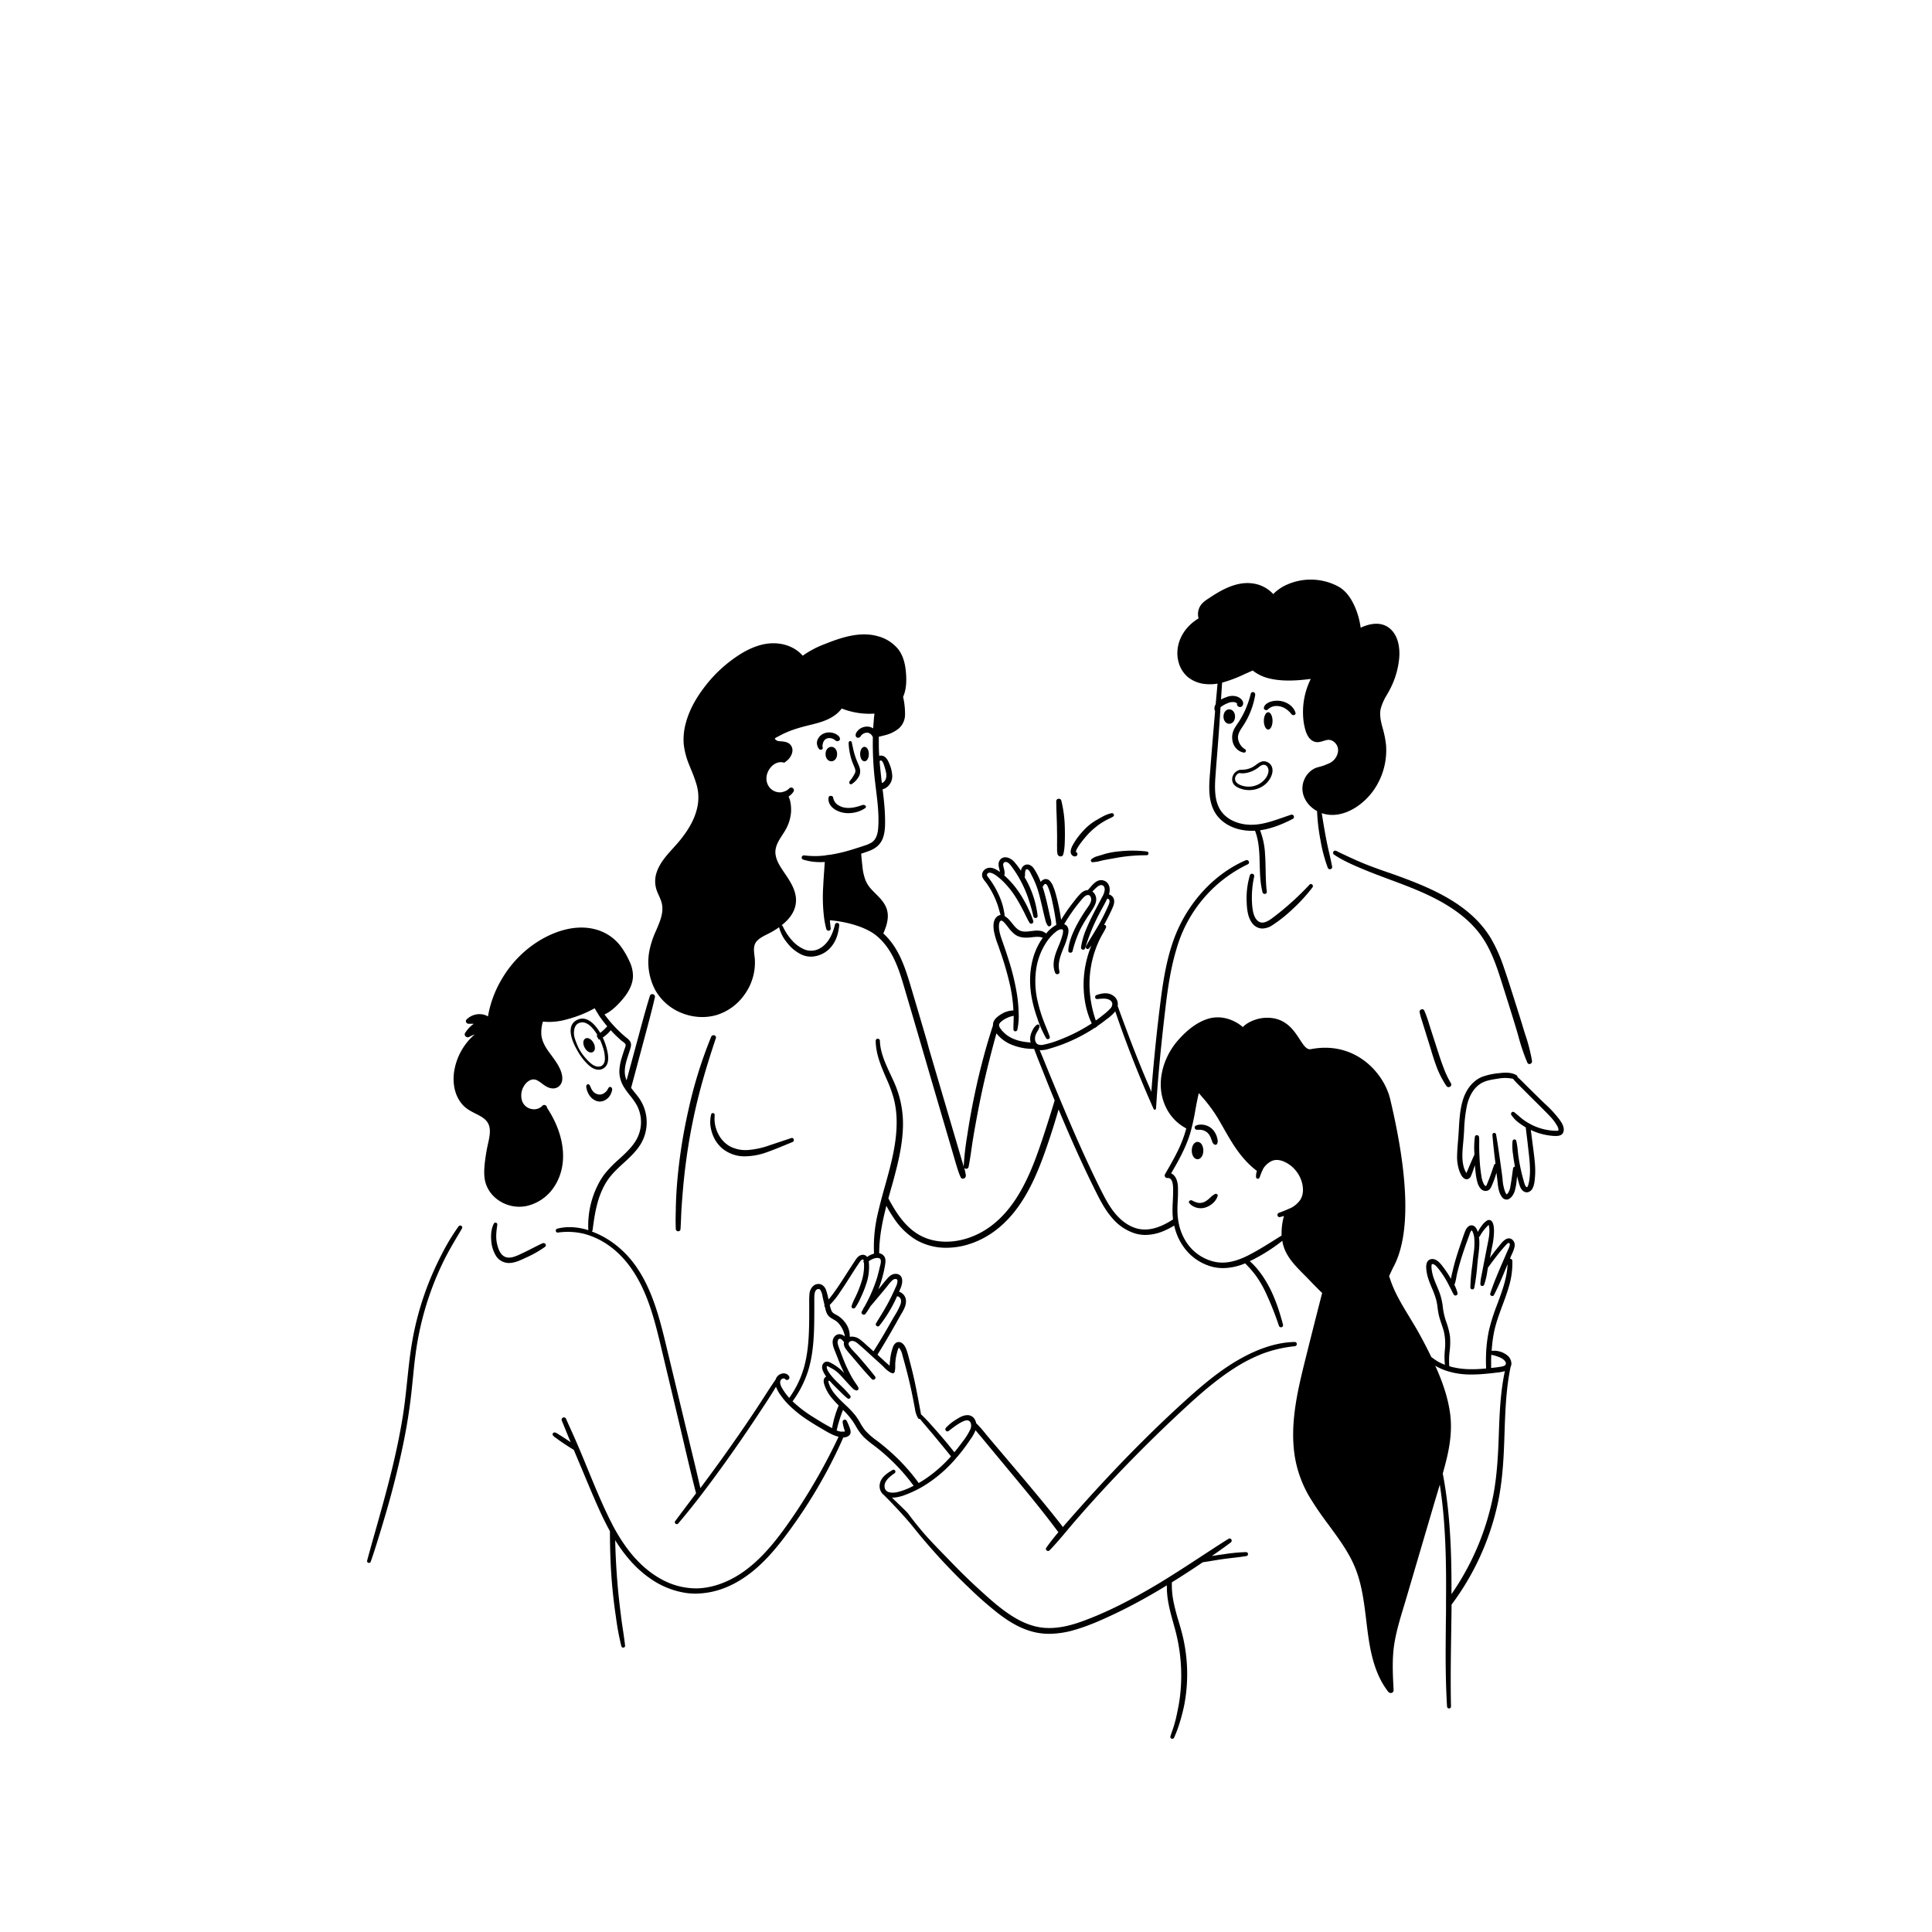 <svg width="600" height="600" fill="none" xmlns="http://www.w3.org/2000/svg"><path d="M424.847 268.683c-2.86-1.103-5.664-2.428-8.397-3.707l-1.484-.732a.68.68 0 00-.875.27.668.668 0 00.199.888c2.552 1.738 5.364 2.985 8.513 4.319 2.935 1.242 5.92 2.354 8.812 3.434 5.468 2.034 11.117 4.142 16.286 7.09 5.425 3.095 9.423 6.543 12.226 10.546 3.205 4.583 4.927 10.056 6.587 15.348l.63 1.987a891.348 891.348 0 013.392 10.895c.27.902.536 1.81.797 2.724a61.002 61.002 0 002.799 8.267.709.709 0 00.639.436.848.848 0 00.812-.959 53.907 53.907 0 00-2.16-8.365 133.22 133.22 0 01-.569-1.853c-.933-3.091-1.955-6.302-3.07-9.805l-.419-1.321c-.845-2.66-1.722-5.412-2.664-8.091a46.948 46.948 0 00-3.937-8.725c-6.004-9.893-17.004-14.972-27.99-18.999l-3.144-1.135c-2.3-.765-4.674-1.618-6.983-2.512zm21.453 57.046a1883.61 1883.61 0 00-1.588-4.919l-.355-1.093c-.161-.489-.313-.988-.474-1.491a35.312 35.312 0 00-1.526-4.303v-.032l-.033-.072a.717.717 0 00-.382-.336.759.759 0 00-.519-.009.789.789 0 00-.442.33.732.732 0 00-.103.527c.159.813.373 1.616.64 2.403.071.227.137.453.209.68l.947 3.02.166.544c.579 1.864 1.158 3.726 1.74 5.585v.077c.559 1.791 1.142 3.627 1.853 5.418a29.98 29.98 0 002.749 5.182.783.783 0 00.293.272c.12.065.256.1.394.1a.928.928 0 00.45-.122.796.796 0 00.237-.202.745.745 0 00.043-.859 30.042 30.042 0 01-2.427-5.232c-.668-1.732-1.218-3.428-1.872-5.468zm-224.438-4.199a.85.85 0 00-.588.033.75.75 0 00-.4.397 138.176 138.176 0 00-7.096 22.849 164.346 164.346 0 00-3.563 23.452 138.423 138.423 0 00-.331 6.724v.358c-.055 2.094-.109 4.266 0 6.397a.657.657 0 00.229.46.777.777 0 00.512.188.738.738 0 00.491-.179.622.622 0 00.216-.442c.084-1.129.128-2.267.173-3.387.029-.82.064-1.641.108-2.461.114-1.945.272-3.917.44-5.935.316-3.835.766-7.775 1.344-11.724a179.118 179.118 0 014.942-23.057c1.117-3.944 2.421-8.129 3.983-12.799a.654.654 0 00-.04-.521.749.749 0 00-.42-.353zm-.385 24.152a.512.512 0 00-.404.088.575.575 0 00-.228.366c-.23.989-.318 2.009-.261 3.026.095.986.306 1.955.627 2.885.648 1.919 1.813 3.594 3.349 4.817 2.012 1.531 4.442 2.316 6.916 2.235a20.104 20.104 0 006.394-1.165c2.152-.742 4.275-1.63 6.37-2.492l1.9-.782a.643.643 0 00.341-.341.695.695 0 00.02-.496.603.603 0 00-.291-.358.554.554 0 00-.445-.036l-5.8 1.932-.95.318a25.712 25.712 0 01-6.584 1.453 10.464 10.464 0 01-5.8-1.15 8.986 8.986 0 01-3.487-3.678 10.362 10.362 0 01-1.188-5.931.643.643 0 00-.109-.448.577.577 0 00-.37-.243zM389.81 215.833a.81.81 0 00-.115-.566.727.727 0 00-.454-.322.637.637 0 00-.507.086.709.709 0 00-.303.44 30.294 30.294 0 01-1.948 5.53 28.127 28.127 0 01-1.366 2.524c-.223.367-.455.733-.71 1.086a22.81 22.81 0 00-.86 1.336 5.69 5.69 0 00-.587 4.889 4.527 4.527 0 001.301 1.927 4.16 4.16 0 002.04.968h.077a.542.542 0 00.327-.113.602.602 0 00.206-.292.559.559 0 00-.013-.372.517.517 0 00-.242-.27 4.46 4.46 0 01-1.365-1.272 4.785 4.785 0 01-.761-1.749c-.314-1.486.528-2.75 1.338-3.967a24.86 24.86 0 003.942-9.863z" fill="#000"/><path d="M368.852 210.227a10.213 10.213 0 005.649 2.222c1.207.106 2.423.057 3.618-.148-.192 2.125-.385 4.276-.58 6.456a2.064 2.064 0 00-.182 2.098 2635.135 2635.135 0 00-1.611 19.597c-.274 3.569-.652 8.456 1.793 12.219 1.903 2.923 5.352 4.837 9.477 5.256.569.06 1.142.089 1.715.088.338 0 .68 0 1.022-.037 1.273 3.26 1.369 6.88 1.46 10.379.073 2.905.151 5.912.885 8.761a.663.663 0 00.653.494h.136a.628.628 0 00.525-.696c-.269-2.232-.315-4.528-.36-6.746-.032-1.642-.064-3.339-.187-5.003a23.397 23.397 0 00-1.547-7.318c3.071-.42 6.387-1.572 10.17-3.537a.672.672 0 00.305-.88.67.67 0 00-.839-.411c-.84.272-1.674.567-2.519.863-2.669.922-5.429 1.899-8.239 2.176l-.708.055c-.387 0-.743.028-1.09.023-3.801-.055-7.172-1.558-9.016-4.025-2.281-3.043-2.185-7.198-1.898-11.196.165-2.247.337-4.489.516-6.727.196-2.499.402-5.072.579-7.622.156-2.223.315-4.51.457-6.917.068-.07.143-.133.223-.189a9.44 9.44 0 011.903-1.037 3.871 3.871 0 012.167-.369c.28.051.546.166.776.337l.082.069a.754.754 0 00.027.562.996.996 0 00.94.544.907.907 0 00.527-.197.93.93 0 00.313-.471c.424-1.204-.808-2.181-1.743-2.541a4.676 4.676 0 00-3.336.134c-.591.198-1.166.443-1.72.733.11-1.663.222-3.404.338-5.224a42.3 42.3 0 006.967-2.638l.949-.419 1.579-.715a13.209 13.209 0 005.123 2.458c4.266 1.037 8.861.664 12.921.161a23.119 23.119 0 00-2.372 11.629c.072 1.487.321 2.959.743 4.385.507 1.646 1.292 2.767 2.323 3.278 1.168.605 2.226.277 3.248-.036a9.96 9.96 0 011.164-.305c1.327-.235 2.486.701 3.006 1.669.803 1.499.169 3.196-.62 4.196a4.66 4.66 0 01-1.88 1.434l-.42.171c-.862.395-1.761.704-2.682.922a.56.56 0 00-.169.056c-2.336.53-4.312 2.72-4.818 5.339-.57 2.956.912 6.068 3.782 7.917.219.143.434.272.657.392a.524.524 0 000 .148c.13 2.95.476 5.886 1.036 8.784a48.041 48.041 0 002.281 8.664.712.712 0 00.662.461.65.65 0 00.205-.032.694.694 0 00.484-.83 135.979 135.979 0 00-.94-4.33 113.725 113.725 0 01-.913-4.261c-.502-2.563-.912-5.146-1.369-7.972a9.858 9.858 0 003.263.553c4.809 0 9.709-3.292 12.738-7.511a21.607 21.607 0 003.769-9.254c.262-1.659.326-3.343.191-5.017a31.492 31.492 0 00-1.076-5.294l-.032-.11c-.534-2.006-.972-3.97-.511-5.907a16.592 16.592 0 011.921-4.251c.164-.291.328-.581.488-.872a26.086 26.086 0 003.335-10.868c.128-2.098-.032-5.994-2.564-8.47-3.08-3.021-7.373-1.568-9.435-.581a24.247 24.247 0 00-.347-1.969 22.963 22.963 0 00-1.369-4.335c-1.455-3.379-3.248-5.533-5.648-6.713a18.184 18.184 0 00-7.664-1.923 18.2 18.2 0 00-7.753 1.512 13.46 13.46 0 00-4.366 2.979 10.596 10.596 0 00-7.086-3.38c-2.601-.221-5.375.461-8.486 2.024a40.271 40.271 0 00-3.956 2.347l-.379.249c-1.017.66-2.071 1.347-2.737 2.412a4.921 4.921 0 00-.548 3.896 14.902 14.902 0 00-3.7 3.131c-2.559 3.067-3.495 7-2.491 10.527a9.152 9.152 0 002.815 4.524z" fill="#000"/><path d="M388.989 271.371a.652.652 0 00-.71.232.69.69 0 00-.12.239 25.192 25.192 0 00-.987 8.492c.106 2.311.39 4.694 1.771 6.444a4.008 4.008 0 002.57 1.538c.182.028.367.042.551.042a5.945 5.945 0 003.084-1.028 43.84 43.84 0 006.245-4.963 52.794 52.794 0 006.199-6.77.664.664 0 00-.078-.901.583.583 0 00-.83.043 88.236 88.236 0 01-10.665 9.704l-.234.179c-1.5 1.151-3.556 2.727-5.153 1.377-1.289-1.094-1.62-3.123-1.785-5.156a30.566 30.566 0 01.647-8.623.734.734 0 00-.084-.531.69.69 0 00-.421-.318zm95.288 76.275a34.798 34.798 0 00-4.576-4.938c-.466-.465-.931-.898-1.397-1.354-1.266-1.242-2.53-2.483-3.79-3.724-.307-.303-.614-.614-.931-.931-.731-.74-1.485-1.503-2.295-2.183a.664.664 0 00-.312-.586c-1.541-.931-3.436-.88-5.247-.666a21.605 21.605 0 00-5.322 1.108c-2.793 1.094-4.93 3.616-6.052 7.098-.931 2.942-1.122 6.107-1.299 9.164-.047.778-.088 1.555-.149 2.328-.037.512-.079 1.024-.121 1.536-.112 1.359-.228 2.764-.261 4.156a13.419 13.419 0 00.675 4.943c.34.931.755 1.815 1.434 2.327a1.4 1.4 0 00.852.303c.102-.001.204-.014.303-.037a1.595 1.595 0 001.015-.931c.325-.747.611-1.509.856-2.286.094-.284.182-.563.28-.837l.098-.275c.065.861.149 1.694.251 2.509.088.865.244 1.723.466 2.564.18.823.555 1.591 1.094 2.239a2.158 2.158 0 001.536.684c.165.002.33-.02.489-.065.81-.223 1.127-.959 1.397-1.545l.074-.172a26.713 26.713 0 001.397-3.919v.121l.237 1.861c.038.298.07.605.103.931.163 1.564.349 3.333 1.355 4.655a1.72 1.72 0 001.396.81c.079.005.159.005.238 0 1.122-.182 1.974-1.56 2.272-2.439.336-1.088.554-2.208.651-3.342a34 34 0 00.14-1.462c.168.68.345 1.355.54 2.011l.024.088c.27.931.605 2.1 1.601 2.663.261.15.556.23.857.232.17-.001.34-.027.503-.079a2.259 2.259 0 001.308-1.182c.572-1.154.67-2.569.759-3.812l-.396-.032.396.028c.186-2.574-.149-5.167-.466-7.676l-.126-.996-.391-3.025-.26-1.988-.07-.595a19.512 19.512 0 007.365 1.861h.466c.87 0 2.165-.181 2.365-1.61.205-1.266-.582-2.49-1.332-3.533zm-14.367 15.155c-.117.726-.214 1.452-.312 2.183-.159 1.145-.317 2.327-.54 3.491a4.909 4.909 0 01-.685 1.969c-.242.335-.437.465-.465.465-.028 0-.242-.191-.55-.963a14.474 14.474 0 01-.726-3.747 35.19 35.19 0 00-.144-1.275c-.196-1.439-.396-2.872-.596-4.31l-.228-1.62c-.377-2.709-.703-4.78-1.057-6.717a.57.57 0 00-.63-.44.57.57 0 00-.492.589c.233 2.998.586 6.023.959 9.002a.64.64 0 00-.466.419l-.465 1.359a58.825 58.825 0 01-1.565 4.189 2.596 2.596 0 00-.097.251c-.08.21-.224.601-.368.652-.256.088-.531-.33-.61-.465a7.578 7.578 0 01-.805-2.584 48.888 48.888 0 01-.596-5.953 74.03 74.03 0 01-.094-2.937v-1.14c.025-.687.013-1.376-.037-2.062a.7.7 0 00-.666-.624.607.607 0 00-.637.522 26.08 26.08 0 00-.154 5.12v.423a158.115 158.115 0 00-2.044 4.701c-.093.21-.177.424-.265.638l-.154.377-.042-.065a6.871 6.871 0 01-.838-1.96c-.61-2.327-.368-4.892-.135-7.368.051-.591.107-1.177.149-1.755.056-.73.103-1.47.144-2.21a45.1 45.1 0 01.932-7.88c.777-3.175 2.393-5.586 4.544-6.754 1.396-.777 3.086-1.033 4.697-1.285l.368-.055a11.753 11.753 0 014.656.051 23.76 23.76 0 002.081 2.234c.186.186.377.368.559.554l3.021 3.021 1.755 1.74c1.323 1.313 2.691 2.667 3.99 4.036a14.387 14.387 0 012.235 2.932c.252.392.411.836.466 1.299a.34.34 0 01-.056.223c-.135.126-.559.112-.838.102h-.107a17.614 17.614 0 01-6.56-1.498 15.63 15.63 0 01-1.434-.722c-.238-.13-.466-.265-.713-.409a17.239 17.239 0 01-1.075-.708c-.545-.391-1.066-.842-1.569-1.275a49.146 49.146 0 00-1.397-1.164.606.606 0 00-.768.051.639.639 0 00-.13.806 9.926 9.926 0 002.705 2.699c.568.419 1.158.806 1.769 1.159.084.754.177 1.504.27 2.253.093.749.2 1.573.284 2.355.07.628.14 1.261.214 1.89.223 1.889.466 3.84.526 5.762a22.414 22.414 0 01-.116 3.654 13.05 13.05 0 01-.331 1.764c-.07.27-.219.833-.465.884-.322.065-.676-.582-1.015-1.936l-.07-.27a55.939 55.939 0 01-1.634-7.875c-.053-.419-.1-.838-.14-1.257a22.803 22.803 0 00-.466-3.053.555.555 0 00-.582-.424.613.613 0 00-.568.531 16.921 16.921 0 00.196 4.426v.098c.149 1.131.34 2.276.559 3.411a.592.592 0 00-.582.475z" fill="#000"/><path d="M469.588 384.928c-1.55-1.14-3.09.825-3.923 1.882-.116.153-.222.288-.315.399a51.045 51.045 0 00-2.031 2.587c-.213.287-.407.584-.601.876.189-1.002.388-2.008.573-3.014l.102-.514c.373-1.65.57-3.334.588-5.025-.042-1.678-.37-2.717-.976-3.092a1.147 1.147 0 00-1.143 0 5.4 5.4 0 00-1.684 1.636l-.158.204a10.658 10.658 0 00-1.064 1.738c-.351-1.094-.833-1.747-1.471-1.979-1.101-.394-1.966.566-2.369 1.511-.402.946-.698 1.855-1.004 2.74-.115.348-.231.691-.351 1.034a117.576 117.576 0 00-1.314 3.977 60.553 60.553 0 00-1.231 4.469c-.051.237-.111.464-.171.723a23.08 23.08 0 00-.435 2.077c-.042-.065-.079-.139-.12-.204a33.469 33.469 0 00-2.712-3.987c-.499-.639-1.85-2.317-3.447-1.9-1.748.463-1.434 2.781-1.3 3.745.25 1.855.972 3.565 1.666 5.225.508 1.143.94 2.319 1.295 3.519.215.847.369 1.708.463 2.577.091.789.224 1.572.398 2.346.222.927.532 1.854.833 2.735.227.667.462 1.363.657 2.049a16.64 16.64 0 01.393 5.66v.167a21.777 21.777 0 000 4.761 15.952 15.952 0 01-2.031-.927c-.713-.42-1.4-.884-2.054-1.391l-.162-.12a138.223 138.223 0 00-3.794-7.325c-.925-1.687-1.957-3.37-2.938-4.993-1.388-2.285-2.813-4.635-4.039-7.06a36.779 36.779 0 01-2.313-5.748c.379-.826.768-1.651 1.161-2.467.06-.129.143-.287.245-.463 5.182-9.81 4.812-27.328-1.092-52.074-1.92-8.029-10.821-18.131-24.618-15.456-1.314.26-2.258-1.191-3.447-3.027-1.906-2.939-4.515-6.954-10.641-6.713-3.276.135-6.121 1.785-7.037 2.893-1.592-1.465-6.061-4.232-11.206-2.457-3.053 1.052-5.977 3.204-8.938 6.569-4.456 5.058-7.329 13.472-3.702 20.861a14.39 14.39 0 006.283 6.49 38.078 38.078 0 01-2.475 6.629c-1.24 2.597-2.707 5.128-4.132 7.585a.833.833 0 00.033.834.738.738 0 00.684.352 1.256 1.256 0 011.018.316c.842.797.801 2.878.778 3.996v.19c0 .83-.051 1.683-.088 2.508-.065 1.349-.13 2.749-.079 4.13.023.575.074 1.15.143 1.715-.573.371-1.156.724-1.739 1.048-3.007 1.664-5.682 2.318-8.166 2.021-3.091-.375-5.515-2.239-7-3.736-2.11-2.123-3.614-4.78-4.928-7.334-1.531-2.976-2.942-5.948-4.242-8.715-3.063-6.546-5.857-13.064-7.949-18.01l-1.554-3.704c-.963-2.318-1.851-4.46-2.702-6.523-.347-.839-.685-1.683-1.027-2.522a272.293 272.293 0 00-2.11-5.099c.157 0 .319.028.463.028a9.812 9.812 0 002.702-.515l.115-.037c.398-.111.801-.232 1.194-.362a48.639 48.639 0 003.266-1.154l1.004-.412a51.505 51.505 0 007.653-4.001l.698-.464c.081 0 .16-.024.227-.069l.463-.32a.38.38 0 00.129-.162 52.32 52.32 0 002.346-1.706l.527-.408a14.17 14.17 0 002.698-2.443c3.137 9.271 6.856 18.807 11.071 28.417l.828 1.878a.39.39 0 00.357.236h.069a.397.397 0 00.324-.362l.111-1.627c.222-3.389.43-6.202.662-8.849.541-6.319 1.235-13.013 2.123-20.468.666-5.664 1.541-12.224 3.405-18.404a41.917 41.917 0 018.243-15.66 41.811 41.811 0 0113.965-10.847.668.668 0 00.208-.153.668.668 0 00.168-.478.736.736 0 00-1.024-.621c-9.942 4.288-18.27 13.458-22.309 24.505-2.253 6.189-3.28 12.614-4.058 18.641a555.834 555.834 0 00-2.239 20.397 358.28 358.28 0 00-.699 8.344c-.49-1.131-.976-2.252-1.434-3.337a387.813 387.813 0 01-6.32-15.929l-.328-.876c-.787-2.123-1.606-4.316-2.383-6.49a3.132 3.132 0 00-1.198-3.06c-1.698-1.349-3.757-.89-5.363-.334a.665.665 0 00-.425.779.608.608 0 00.657.464l.411-.037c1.217-.116 2.596-.251 3.544.394a1.504 1.504 0 01.699 1.038 2.048 2.048 0 01-.611 1.553 18.98 18.98 0 01-2.66 2.318l-.264.241c-.559.427-1.073.798-1.582 1.15a35.27 35.27 0 01-1.943-10.361 31.865 31.865 0 011.971-12.053 29.978 29.978 0 011.388-3.185c.236-.464.499-.927.749-1.368.338-.593.69-1.205.986-1.854a.618.618 0 00-.199-.769.57.57 0 00-.389-.107 76.366 76.366 0 001.564-2.995c.384-.788.824-1.678 1.194-2.596.287-.704.615-1.752.171-2.735a2.404 2.404 0 00-1.411-1.14c.527-1.595.222-3.57-1.43-4.224-1.925-.76-3.289.802-4.386 2.059-.236.278-.463.533-.68.751 0 .023-.028.051-.046.074a3.29 3.29 0 00-2.115.964 18.718 18.718 0 00-2.063 2.383l-.375.464c-.925 1.2-1.758 2.317-2.503 3.462l-.213.325a30.35 30.35 0 00-1.041 1.655 65.178 65.178 0 00-.351-2.207 62.04 62.04 0 00-1.24-5.563 18.65 18.65 0 00-.805-2.438 5.163 5.163 0 00-1.291-2.058 1.639 1.639 0 00-1.388-.376 2.318 2.318 0 00-1.268.862 22.564 22.564 0 00-.726-1.682 18.384 18.384 0 00-1.273-2.277 3.07 3.07 0 00-1.628-1.39 1.91 1.91 0 00-2.087.788c-.22.325-.365.696-.425 1.085a24.448 24.448 0 00-2.106-2.782c-.656-.746-1.804-1.465-2.9-1.391a1.998 1.998 0 00-1.573.928c-.505.751-.389 1.636-.213 2.405l.074.297c.082.305.143.615.185.927a11.48 11.48 0 00-.514-.361c-1.439-.965-2.637-1.196-3.664-.714a2.36 2.36 0 00-1.258 1.367 2.046 2.046 0 00.161 1.646c.202.356.436.693.699 1.006.125.162.255.325.37.464.38.533.74 1.094 1.115 1.715a26.567 26.567 0 012.013 4.107c.462 1.145.782 2.351 1.11 3.514.06.209.12.413.176.621a1.969 1.969 0 00-1.064.464c-1.036.862-1.356 2.364-.986 4.594.294 1.47.723 2.911 1.282 4.302.167.464.329.927.463 1.354a95.794 95.794 0 013.322 11.436c.452 2.165.761 4.358.925 6.564 0 .306.032.612.046.928a7.518 7.518 0 00-3.937 1.256c-1.032.649-2.401 1.683-2.406 3.203v.181c0 .06-.046.134-.069.199l-.102.32c-.245.737-.463 1.479-.717 2.258-.421 1.391-.856 2.781-1.254 4.205-.8 2.827-1.55 5.734-2.313 8.882-1.388 5.924-2.568 11.909-3.456 17.778l-.07.464a89.238 89.238 0 00-1.11 9.661 1.028 1.028 0 000 .111 49.026 49.026 0 00-.333-1.173 38.392 38.392 0 00-.246-.811l-6.94-23.55c-1.101-3.737-2.2-7.471-3.298-11.205l-.639-2.397c-1.661-5.641-3.377-11.473-5.089-17.208-1.712-5.734-3.572-11.177-7.602-15.298a16.225 16.225 0 00-.814-.792c1.06-2.481 2.059-5.355.828-8.192-.721-1.664-1.994-2.944-3.238-4.172a37.854 37.854 0 01-1.185-1.219 9.653 9.653 0 01-1.943-2.949 15.848 15.848 0 01-.925-4.019c-.171-1.465-.31-2.939-.421-4.223a51.842 51.842 0 002.447-.839c2.216-.821 3.627-2.142 4.317-4.043.74-2.049.689-4.385.643-6.448-.051-2.536-.324-5.099-.583-7.283l-.171-1.391a3.482 3.482 0 001.545-.816 4.319 4.319 0 001.453-3.333 10.663 10.663 0 00-.981-3.954c-.222-.547-.888-2.216-2.355-2.35a1.846 1.846 0 00-.712.078 70.385 70.385 0 01-.121-2.906v-3.037a40.88 40.88 0 001.768-.431 11.262 11.262 0 004.33-2.039 5.788 5.788 0 002.045-4.516 23.667 23.667 0 00-.601-5.396c1.078-2.383 1.041-5.132.925-7.005-.162-2.392-.597-5.451-2.517-7.88a12.141 12.141 0 00-6.126-3.908c-5.639-1.646-11.534.38-16.609 2.401a30.22 30.22 0 00-6.857 3.616c-1.948-2.272-4.983-3.672-8.383-3.848-3.771-.199-7.866 1.196-12.219 4.172a42.148 42.148 0 00-9.439 8.808c-3.173 4.038-5.218 7.881-6.25 11.775a18.94 18.94 0 00-.643 6.662 23.88 23.88 0 001.698 6.37c.189.463.384.959.578 1.437a43.08 43.08 0 011.693 4.635c.578 1.999.717 4.099.408 6.157-.565 3.616-2.374 7.259-5.52 11.126-.675.834-1.425 1.659-2.151 2.461-2.008 2.221-4.086 4.511-5.09 7.418a8.588 8.588 0 00.107 6.026c.171.431.361.858.541 1.27.286.604.538 1.223.754 1.855.3.952.407 1.954.315 2.948-.167 1.98-.986 3.885-1.777 5.735l-.231.528a27.728 27.728 0 00-2.017 6.203 18.573 18.573 0 001.901 12.21 16.27 16.27 0 008.277 7.065 17.075 17.075 0 006.26 1.201 15.82 15.82 0 004.432-.621 16.55 16.55 0 008.791-6.49 16.92 16.92 0 003.118-10.537c0-.464-.078-.928-.134-1.391-.19-1.613-.384-3.282.708-4.506.87-.974 2.11-1.59 3.303-2.188.463-.223.926-.464 1.356-.705a25.442 25.442 0 002.313-1.47.696.696 0 000 .158 12.57 12.57 0 002.564 4.803 12.349 12.349 0 004.413 3.565c.92.413 1.917.626 2.924.626a8.398 8.398 0 006.746-3.709c1.106-1.558 1.726-3.426 2.008-6.054a.637.637 0 00-.551-.7.658.658 0 00-.777.496c-.49 2.165-1.8 6.026-5.038 7.574a5.454 5.454 0 01-4.349.195 10.887 10.887 0 01-3.891-2.781 17.484 17.484 0 01-2.943-4.474.551.551 0 00-.148-.181.548.548 0 00-.208-.106c2.373-1.855 3.789-3.857 4.289-6.073.8-3.533-1.046-6.69-2.846-9.374-.157-.241-.323-.463-.49-.728-1.559-2.276-3.322-4.858-2.776-7.612.301-1.539 1.184-2.906 2.036-4.227.226-.357.462-.71.671-1.062a13.208 13.208 0 002.045-6.017c.067-1.033.006-2.07-.181-3.088a8 8 0 00-.574-1.798 5.338 5.338 0 001.527-1.53.805.805 0 00-.203-1.08.815.815 0 00-1.111.06c-.387.41-.861.727-1.388.927a3.978 3.978 0 01-.685.199.5.5 0 00-.143.065 4.152 4.152 0 01-3.946-1.511c-1.749-2.258-.838-5.252 1.054-6.842.46-.389.998-.674 1.578-.835a3.245 3.245 0 011.791 0 .352.352 0 00.305-.046c.208-.153.463-.343.708-.543.2-.166.388-.346.564-.537.893-1.002 1.629-2.666.768-4.066-.749-1.21-2.1-1.326-3.294-1.428-.157 0-.319 0-.463-.041a1.763 1.763 0 01-1.309-.673c-.032-.055-.028-.083 0-.097.065-.222.634-.501.925-.63.116-.056.213-.102.292-.149 3.118-1.752 6.477-2.698 9.66-3.463 3.285-.792 6.427-1.683 8.759-3.88a9.988 9.988 0 001.11-1.242 23.616 23.616 0 0010.165 1.585c-.028.218-.047.441-.07.658-.023.218-.051.436-.074.654a41.73 41.73 0 00-.078.927c0 .218-.042.431-.056.649-.028.339-.051.682-.074 1.02 0 .186-.023.371-.037.561v.121a3.548 3.548 0 00-2.11-.552 4.014 4.014 0 00-2.193.802c-.293.23-.549.503-.759.811a1.622 1.622 0 00-.37 1.284.797.797 0 00.44.515.753.753 0 00.638-.023c.221-.129.407-.311.542-.529.055-.079.115-.155.18-.227a2.3 2.3 0 01.597-.44c.402-.24.872-.343 1.337-.292.425.068.813.283 1.097.607.17.186.315.395.43.621 0 .042.041.088.06.13.018.042 0 .107 0 .162v.149c-.08 4.706.172 9.412.754 14.083.069.612.148 1.224.222 1.854.486 3.927.99 7.992.685 11.975-.171 2.318-.851 3.773-2.128 4.561-.764.43-1.577.768-2.42 1.006l-.218.074-1.091.357-.958.302c-.392.129-.79.255-1.194.375a49.472 49.472 0 01-6.94 1.646.413.413 0 00-.185 0c-.324.051-.652.088-.981.125a.404.404 0 00-.166.065 26.323 26.323 0 01-6.672 0 .71.71 0 00-.791.542.647.647 0 00.463.77c1.718.53 3.508.793 5.306.779.463 0 .926 0 1.388-.051 0 .236-.037.463-.05.704l-.111 1.604c-.121 1.72-.246 3.496-.329 5.253a53.278 53.278 0 00.241 9.517l.083.603v.027c.157 1.053.37 2.096.638 3.125a.69.69 0 00.68.51c.05.004.099.004.149 0a.648.648 0 00.541-.723 57.293 57.293 0 01-.259-2.513c4.807.38 10.993 1.956 14.389 4.733.268.214.527.441.809.696l.232.218c4.066 3.866 5.903 9.239 7.435 14.412a6005.928 6005.928 0 016.685 22.78c1.49 5.112 2.986 10.224 4.488 15.336.817 2.781 1.638 5.58 2.461 8.395l.727 2.471c.521 1.771 1.041 3.545 1.559 5.322.088.297.171.593.259.89.148.505.296 1.015.463 1.516.097.334.203.667.314.997.268.792.518 1.437.787 2.03a.758.758 0 00.708.464.822.822 0 00.231-.033.96.96 0 00.675-1.038 20.623 20.623 0 00-.518-2.397.662.662 0 00.541.389h.098a.73.73 0 00.731-.579c.374-1.891.661-3.838.925-5.716.157-1.075.315-2.146.49-3.217.421-2.587.926-5.327 1.601-8.887 1.05-5.475 2.346-11.158 3.961-17.389a311.07 311.07 0 011.3-4.891l.379-1.39.079.106c.189.241.416.496.671.761l.069.078.051.047c.912.922 1.976 1.68 3.146 2.239a17.646 17.646 0 007.518 1.599h.171c.01.032.022.063.037.093.704 1.919 1.476 3.848 2.226 5.711l.823 2.072a713.206 713.206 0 003.29 8.141 477.797 477.797 0 01-3.239 10.287c-2.1 6.392-4.265 12.604-7.592 18.311-3.507 6.027-7.833 10.324-12.857 12.813-5.589 2.759-11.604 3.213-16.504 1.247-5.473-2.192-8.744-7.171-11.455-12.252l.833-3.004c.462-1.599.925-3.245 1.328-4.872 1.013-3.862 2.193-8.961 2.364-14.144a31.552 31.552 0 00-2.489-13.444c-.431-1.02-.926-2.058-1.388-3.059-1.555-3.324-3.165-6.755-3.281-10.417a.643.643 0 00-.666-.635.63.63 0 00-.634.649c.042 4.102 1.638 7.811 3.183 11.399l.301.696a39.721 39.721 0 012.212 6.165c.542 2.278.814 4.612.809 6.954.028 6.787-1.823 13.444-3.613 19.846-.21.732-.415 1.468-.615 2.206l-.287 1.039v.032a125.417 125.417 0 00-1.324 5.257 44.789 44.789 0 00-1.189 12.517 5.35 5.35 0 00-2.132 1.034 1.752 1.752 0 00-.398-.408 1.671 1.671 0 00-1.319-.241c-1.032.213-1.638 1.149-2.119 1.9-.069.102-.134.204-.199.306-.786 1.168-1.55 2.374-2.313 3.542-.602.927-1.208 1.896-1.828 2.837a74.284 74.284 0 01-2.433 3.514c-.31.422-.653.844-.981 1.252l-.393.491-.125-.538c-.16-.786-.371-1.56-.634-2.318a2.979 2.979 0 00-1.462-1.784 2.39 2.39 0 00-2.563.463 3.713 3.713 0 00-1.152 2.573 21.348 21.348 0 00-.074 2.439v2.494c0 1.631 0 3.319-.042 4.974-.088 3.973-.361 8.65-1.693 13.179a30.436 30.436 0 01-4.474 9.087 19.524 19.524 0 01-1.671-2.17c-.61-.927-1.452-2.221-1.027-3.245a1.127 1.127 0 01.833-.635.652.652 0 01.629.218.706.706 0 00.972.106.736.736 0 00.309-.457.737.737 0 00-.092-.544c-.555-.876-1.647-1.14-2.715-.663a2.626 2.626 0 00-1.453 1.66c-1.245 1.798-2.452 3.667-3.614 5.475a387.581 387.581 0 01-2.142 3.296 473.036 473.036 0 01-5.922 8.738 542.83 542.83 0 01-11.705 16.225c-.995-4.436-2.082-8.905-3.142-13.244-.462-2.003-.976-4.005-1.457-6.027l-.625-2.586c-1.557-6.49-3.115-12.965-4.672-19.424l-.408-1.697c-2.776-11.59-5.889-24.704-15.934-32.516a27.76 27.76 0 00-7.481-4.204.7.7 0 00.264-.464c.231-1.854.523-4.01.957-6.096.158-.728.324-1.432.505-2.104a25.964 25.964 0 012.04-5.355c.292-.565.625-1.131.986-1.687 1.388-2.1 3.238-3.825 5.066-5.494 1.827-1.669 3.817-3.509 5.242-5.725a13.165 13.165 0 00-.639-14.862 60 60 0 00-1.115-1.414c-.375-.459-.74-.927-1.092-1.391 1.216-4.524 2.425-9.043 3.628-13.555l.666-2.489c1.059-3.95 2.156-8.034 3.09-12.081a.8.8 0 00-.3-.837.806.806 0 00-.283-.132.782.782 0 00-.84.266.8.8 0 00-.14.276c-1.134 3.672-2.161 7.45-3.151 11.126l-.491 1.813c-1.159 4.277-2.316 8.556-3.47 12.836l-.05.19c0 .084-.042.163-.065.241a7.232 7.232 0 01-.389-1.196c-.518-2.318.264-4.673 1.013-6.953.185-.566.371-1.122.532-1.669.223-.747.398-1.539-.092-2.318a4.83 4.83 0 00-1.12-1.113 7.84 7.84 0 01-.425-.343 41.558 41.558 0 01-3.322-3.18l-.32-.348a36.833 36.833 0 01-.559-.621 46.092 46.092 0 01-2.175-2.721c1.851-.816 3.465-2.355 4.673-3.648 1.721-1.855 4.03-4.692 4.164-8.127a10.31 10.31 0 00-1.046-4.636 25.456 25.456 0 00-2.405-4.274 14.315 14.315 0 00-7.315-5.479c-7.282-2.388-14.537.968-18.215 3.184a34.273 34.273 0 00-11.567 11.678 33.886 33.886 0 00-4.483 11.905 5.077 5.077 0 00-1.462-.58 5.723 5.723 0 00-5.154 1.507.752.752 0 00-.176.839.792.792 0 00.722.514h.463c.393 0 .791 0 1.189.024a10.185 10.185 0 00-2.642 2.781.838.838 0 00.078 1.076.951.951 0 001.166.213 9.026 9.026 0 011.694-.774 19.13 19.13 0 00-6.436 11.918c-.463 3.843.463 7.418 2.619 9.847 1.207 1.39 2.822 2.188 4.242 2.906 1.421.719 3.022 1.53 3.766 2.995.847 1.655.519 3.644.074 5.711a57.722 57.722 0 00-1.138 6.643c-.199 2.003-.347 4.316.361 6.412a9.931 9.931 0 002.841 4.237 11.371 11.371 0 007.527 2.846c.778 0 1.553-.083 2.314-.245a13.886 13.886 0 008.656-6.18c4.03-6.277 3.392-14.987-1.716-23.304a24.976 24.976 0 00-.639-.978.932.932 0 00-.203-.566.847.847 0 00-.593-.334.802.802 0 00-.684.279 2.452 2.452 0 01-.338.306 3.606 3.606 0 01-3.026.662 3.799 3.799 0 01-2.905-2.517 5.573 5.573 0 01.522-4.515c.842-1.47 2.48-2.689 4.081-1.901.55.292 1.072.633 1.559 1.02.865.645 1.763 1.312 2.961 1.488a2.864 2.864 0 002.263-.565 3.06 3.06 0 001.092-2.225c.115-1.771-.801-3.542-1.499-4.72-.565-.927-1.217-1.826-1.851-2.688-.342-.464-.685-.928-1.013-1.391-.926-1.317-1.99-3.097-2.138-5.151a11.295 11.295 0 01.491-3.968c2.479.235 4.98.002 7.375-.686a36.49 36.49 0 008.693-3.468c.301.543.629 1.095.985 1.642l.315.547.051.078a41.16 41.16 0 002.521 3.301l.037.042a18.419 18.419 0 01-1.475 1.469c-.213.186-.463.376-.704.571-1.42-2.379-3.979-5.448-7.023-4.103-4.627 2.049-.43 8.938-.213 9.35a17.938 17.938 0 002.744 3.876c1.013 1.089 2.244 2.211 3.808 2.318a2.868 2.868 0 002.984-2.212c.384-1.418.069-2.976-.287-4.371a18.143 18.143 0 00-1.235-3.398l.046-.033c.338-.232.663-.481.976-.746.54-.451 1.033-.956 1.471-1.507a38.125 38.125 0 001.74 1.794c.463.436.925.877 1.467 1.354.134.116.296.237.462.362.368.219.684.517.926.871.134.302-.125.983-.297 1.428-.064.167-.124.32-.166.464l-.181.561c-.185.56-.365 1.121-.532 1.687a15.815 15.815 0 00-.754 4.325 9.383 9.383 0 001.703 5.234c.282.464.583.867.893 1.27.134.186.268.362.407.538l.333.422c.693.84 1.328 1.726 1.902 2.651a11.153 11.153 0 01.097 10.96c-1.351 2.401-3.429 4.297-5.441 6.137a36.274 36.274 0 00-4.368 4.474l-.356.463a24.878 24.878 0 00-1.106 1.697 27.988 27.988 0 00-3.701 15.261c0 .051.023.098.032.148-3.382-1.061-6.727-1.247-9.683-.463a.613.613 0 00-.435.737.574.574 0 00.643.464 21.48 21.48 0 018.282.431 23.839 23.839 0 017.634 3.662c4.455 3.176 8.11 7.96 10.858 14.213 2.522 5.735 4.007 11.965 5.441 17.992l.125.533c1.697 7.108 3.393 14.224 5.089 21.348.514 2.165 1.023 4.339 1.532 6.49 1.249 5.359 2.545 10.889 3.946 16.309l-.68.899c-1.94 2.578-3.874 5.157-5.802 7.737a.584.584 0 00.116.802c.11.089.247.138.389.139a.568.568 0 00.43-.199 217.648 217.648 0 006.533-8.08l.666-.872a353.525 353.525 0 005.825-7.825 449.845 449.845 0 0012.029-17.394l.731-1.108c1.546-2.317 3.123-4.737 4.585-7.19.344.913.811 1.774 1.388 2.559a21.429 21.429 0 001.934 2.397c.157.172.319.343.463.491l.028.028.101.107a37.448 37.448 0 006.306 5.007 85.426 85.426 0 003.776 2.317l.43.255c.981.58 1.99 1.178 3.044 1.669.172.079.343.158.542.241h.041c.451.19.915.345 1.388.464a184.12 184.12 0 01-13.162 23.295c-5.067 7.5-10.632 15.201-18.266 19.841-4.053 2.462-8.328 3.82-12.409 3.94a22.329 22.329 0 01-11.451-2.98c-5.501-3.074-10.151-8.113-14.208-15.41a65.273 65.273 0 01-.754-1.391.228.228 0 000-.037c-.463-.899-.884-1.706-1.25-2.47-2.336-4.836-4.413-9.889-6.421-14.779a998.043 998.043 0 00-2.351-5.679c-.088-.2-.171-.399-.259-.603a191.927 191.927 0 00-2.591-5.906c-.411-.899-.814-1.803-1.216-2.707l-.338-.765a.715.715 0 00-.904-.313.716.716 0 00-.401.869 724.159 724.159 0 002.776 6.801 59.471 59.471 0 00-.925-.64c-.611-.412-1.226-.811-1.874-1.228-.18-.116-.361-.223-.541-.329l-.463-.288-.176-.116a2.928 2.928 0 00-.897-.44.593.593 0 00-.639.255.544.544 0 000 .635c.206.26.454.483.736.658l.111.079.412.306c.185.139.365.278.555.403.629.464 1.267.886 1.906 1.312a74.429 74.429 0 002.776 1.762 1103.65 1103.65 0 002.207 5.266c.469 1.103.931 2.21 1.388 3.319 1.42 3.389 2.891 6.898 4.441 10.301 1.102 2.411 2.142 4.492 3.179 6.36 0 2.425.032 4.988.153 8.294a161.14 161.14 0 001.596 17.616l.111.755a81.443 81.443 0 001.688 9.063.584.584 0 00.57.427.553.553 0 00.115 0 .567.567 0 00.463-.617c-.176-1.682-.435-3.384-.68-5.034-.181-1.205-.37-2.457-.523-3.686-.352-2.781-.713-5.785-.99-8.752a225.04 225.04 0 01-.875-15.266c3.239 5.188 6.82 9.1 10.942 11.933a25.97 25.97 0 0011.368 4.492c.861.108 1.728.162 2.596.162a25.55 25.55 0 0010.396-2.318c8.415-3.764 14.509-11.209 19.834-18.691a153.943 153.943 0 0014.611-25.034c.37-.802.735-1.627 1.092-2.456a2.892 2.892 0 001.675-.506c.925-.681.55-1.794.411-2.211a17.364 17.364 0 00-1.036-2.457.638.638 0 00-.787-.32.715.715 0 00-.462.788c.092.626.225 1.246.398 1.854.032.107.069.214.106.32.064.167.117.337.157.51v.172l-.236.042a1.7 1.7 0 01-.226.027.641.641 0 00-.551 0 5.239 5.239 0 01-1.508-.38 41.767 41.767 0 011.971-6.393 23.326 23.326 0 013.086 3.598c.301.463.592.927.87 1.391a16.603 16.603 0 002.544 3.504 32.145 32.145 0 003.008 2.48c.504.381 1.004.761 1.494 1.155a62.672 62.672 0 018.069 7.816 63.115 63.115 0 012.868 3.616l-.536.268a20.623 20.623 0 01-4.627 1.73 6.61 6.61 0 01-1.485.139 3.844 3.844 0 01-.546-.047c-.981-.143-1.578-.602-1.772-1.39-.5-1.934 1.49-3.542 3.035-4.581a.606.606 0 00.167-.834.582.582 0 00-.833-.162c-1.666 1.02-3.558 2.179-3.924 4.385a3.503 3.503 0 001.245 3.343c2.41 2.359 6.773 6.995 9.198 10.036 2.581 3.245 5.394 6.49 8.355 9.735a190.591 190.591 0 008.994 9.137 111.927 111.927 0 009.309 8.127c3.762 2.851 7.093 4.589 10.489 5.466 1.649.422 3.345.632 5.047.625a28.52 28.52 0 007.843-1.205c4.293-1.238 8.439-3.087 12.274-4.9 3.734-1.762 7.532-3.755 11.608-6.101a185.742 185.742 0 004.803-2.851 24.53 24.53 0 00.083 2.615c.264 3.134 1.115 6.198 1.939 9.156.166.593.328 1.191.49 1.784a54.657 54.657 0 011.485 21.538c-.254 1.933-.671 3.871-1.073 5.749l-.042.199a39.512 39.512 0 01-1.36 4.571c-.144.417-.282.839-.421 1.252a.597.597 0 00.356.751.638.638 0 00.241.046.58.58 0 00.527-.334 37.554 37.554 0 001.851-5.002 53.56 53.56 0 001.341-5.28 51.015 51.015 0 00-.555-21.515c-.361-1.465-.791-2.93-1.207-4.348a63.396 63.396 0 01-1.694-6.62 26.733 26.733 0 01-.411-5.498 272.825 272.825 0 009.595-6.231 183.09 183.09 0 002.813-.44c1.138-.185 2.314-.38 3.479-.547.991-.139 2.004-.255 2.985-.371 1.388-.162 2.864-.329 4.284-.57a.584.584 0 00.486-.649.61.61 0 00-.616-.575 55.05 55.05 0 00-6.745.64l-.588.083c-1.143.158-2.23.32-3.294.492a236.862 236.862 0 003.313-2.318c.587-.413 1.17-.849 1.735-1.27l.856-.64a.682.682 0 00.157-.927.634.634 0 00-.399-.275.623.623 0 00-.476.094c-2.988 1.854-5.991 3.838-8.897 5.734-3.016 1.975-6.135 4.015-9.253 5.957l-.347.223-.351.218c-.926.575-1.851 1.14-2.776 1.706-8.712 5.215-16.009 8.863-22.967 11.469-3.451 1.298-8.023 2.73-12.723 2.318-3.442-.292-6.94-1.655-10.702-4.173-3.16-2.114-5.922-4.566-9.207-7.556a187.867 187.867 0 01-8.998-8.762 265.33 265.33 0 00-2.314-2.382c-4.302-4.437-6.671-6.875-10.974-12.614-.342-.464-1.934-1.98-3.623-3.598L277 465.09h.722a12.82 12.82 0 003.447-.857 35.518 35.518 0 003.831-1.706c.291-.153.578-.311.865-.464l.055-.032.616-.353a41.514 41.514 0 009.29-7.589c.282-.301.555-.602.824-.927.203-.222.393-.463.587-.672a55.136 55.136 0 004.122-5.466l.144-.213a12.192 12.192 0 001.462-2.651c.439.56.902 1.103 1.356 1.636l.717.853 6.061 7.306c1.446 1.746 2.896 3.492 4.349 5.238 4.233 5.1 8.725 10.575 12.954 16.267l.282.385c-1.508 1.79-2.706 3.329-3.752 4.826a.62.62 0 00.116.844.677.677 0 00.686.11.617.617 0 00.211-.143c1.476-1.52 2.85-3.11 4.118-4.603l.875-1.034c.616-.738 1.233-1.474 1.85-2.206a373.686 373.686 0 016.875-7.812 450.26 450.26 0 0114.181-14.941 453.877 453.877 0 0114.847-14.278c4.108-3.774 9.054-8.113 14.56-11.65a49.068 49.068 0 018.966-4.603 40.258 40.258 0 019.91-2.276.675.675 0 00.602-.724.613.613 0 00-.634-.588c-5.302.078-11.136 1.91-17.331 5.447-5.895 3.37-11.104 7.802-15.018 11.283-9.758 8.729-19.4 18.312-29.467 29.289a520.391 520.391 0 00-7.829 8.734l-.837.955-1.527 1.748c-1.781-2.346-3.659-4.636-5.487-6.889l-.13-.162c-3.701-4.511-7.504-9.022-11.205-13.384l-6.394-7.556a43.079 43.079 0 01-.926-1.131 36.383 36.383 0 00-2.799-3.139 3.531 3.531 0 00-.596-1.432 2.543 2.543 0 00-1.012-.82 2.523 2.523 0 00-1.283-.209c-1.282.046-2.489.815-3.456 1.437a14.685 14.685 0 00-3.035 2.475.665.665 0 000 .904.6.6 0 00.828.088l.62-.463c1.332-1.016 2.716-2.063 4.233-2.661.527-.209 1.481-.422 1.952.491.062.126.111.258.144.394a2.87 2.87 0 01-.236 1.817 20.173 20.173 0 01-2.438 3.848l-.403.542a63.289 63.289 0 01-2.068 2.634c-.685-.863-1.43-1.776-2.313-2.861-1.291-1.562-2.642-3.101-3.905-4.538-.689-.774-1.388-1.535-2.087-2.318a33.8 33.8 0 00-1.101-1.122 5.02 5.02 0 01-.282-.283 4.608 4.608 0 00-.662-.602c-.143-.751-.282-1.507-.425-2.263-.69-3.708-1.388-7.519-2.314-11.237-.291-1.187-.61-2.401-.925-3.611a50.534 50.534 0 01-.19-.714 20.832 20.832 0 00-.772-2.517c-.5-1.219-1.157-1.933-1.962-2.123-.879-.209-1.693.357-2.119 1.465a16.065 16.065 0 00-.87 3.657v.149c-.102.68-.163 1.366-.18 2.053-.264-.25-.537-.463-.805-.714-.269-.25-.463-.385-.653-.57-.606-.57-1.221-1.131-1.85-1.697l-.463-.463c2.522-4.015 4.904-8.224 6.94-11.868.125-.222.264-.463.403-.691.832-1.39 1.85-3.152 1.388-4.909a3.06 3.06 0 00-2.032-2.067c.181-.418.361-.84.537-1.275.421-1.043.676-2.48.116-3.398a1.884 1.884 0 00-1.536-.877c-.902-.078-1.791.357-2.633 1.294a47.276 47.276 0 00-1.587 1.891c-.231.288-.462.58-.703.863l-.611.746c.287-.76.565-1.535.819-2.346a36.31 36.31 0 001.263-5.317c.111-.723.245-1.623-.166-2.392a2.312 2.312 0 00-1.675-1.145c0-5.1 1.041-10.083 2.235-14.728a40.751 40.751 0 002.313 3.834 22.181 22.181 0 006.708 6.629 18.511 18.511 0 009.624 2.563 23.62 23.62 0 007.916-1.413c5.714-2.031 10.641-5.981 14.676-11.738 3.937-5.633 6.477-12.137 8.614-18.326a228.533 228.533 0 003.628-11.487c2.443 5.873 4.941 11.589 7.435 16.944a322.923 322.923 0 004.4 9.128c1.272 2.526 2.813 5.428 4.978 7.848a15.223 15.223 0 006.94 4.594c1.032.306 2.102.462 3.178.464a14.778 14.778 0 005.659-1.206 24.125 24.125 0 003.322-1.701 17.99 17.99 0 002.984 6.717 15.815 15.815 0 008.753 6.059c1.124.289 2.279.433 3.438.431a17.808 17.808 0 006.833-1.478 33.16 33.16 0 013.29 3.745 33.818 33.818 0 012.869 4.803 96.128 96.128 0 014.163 10.301l.204.57a.652.652 0 00.615.44.637.637 0 00.576-.33.637.637 0 00.058-.476c-1.971-7.571-4.363-12.818-7.749-17.018a20.45 20.45 0 00-2.573-2.698 54.078 54.078 0 0010.109-6.337c.648 4.38 3.743 7.491 6.737 10.5.495.5.99.992 1.462 1.488l.486.505c.883.927 1.799 1.854 2.725 2.782.319.31.638.611.962.927a3059.929 3059.929 0 00-5.51 21.788c-2.429 9.8-4.483 19.387-2.994 28.937a36.126 36.126 0 004.719 12.85 100.875 100.875 0 005.747 8.381l1.633 2.24c2.313 3.184 4.913 6.925 6.588 10.986 1.675 4.061 2.42 8.345 2.943 12.053.208 1.489.393 3.023.573 4.506.806 6.685 1.638 13.597 5.09 19.54.522.89 1.1 1.747 1.73 2.564a.992.992 0 001.129.329.799.799 0 00.527-.834v-.339c-.245-4.663-.499-9.485.25-14.144.62-3.843 1.777-7.663 2.892-11.353.278-.908.55-1.817.819-2.726l8.434-28.663c.352-1.186.708-2.378 1.069-3.565.301-1.001.597-2.007.893-3.008.088.551.176 1.126.259 1.729.699 4.858 1.171 10.143 1.434 16.17.292 6.55.287 13.119.241 18.682v1.808c0 1.35-.014 2.701-.042 4.052a1572.36 1572.36 0 00-.069 8.126c-.033 7.195.106 13.017.43 18.325a.641.641 0 00.648.603h.028a.609.609 0 00.55-.635c-.166-7.64-.051-15.409.065-22.924.042-2.902.088-5.804.116-8.701a81.339 81.339 0 0014.282-31.134c1.448-6.63 1.851-13.282 2.073-19.471l.083-2.457c.231-6.782.463-13.796 1.851-20.555a.653.653 0 000-.125c.221-.405.319-.866.282-1.326a3.397 3.397 0 00-1.388-2.42 6.523 6.523 0 00-4.627-1.312.38.38 0 00-.102.033c.103-1.806.316-3.603.639-5.382.56-2.991 1.633-5.888 2.674-8.693.68-1.826 1.388-3.708 1.939-5.623a25.278 25.278 0 001.17-8.265.73.73 0 00-.49-.645 2.337 2.337 0 00-.245-.055l.291-.724c.106-.25.222-.51.342-.774a9.08 9.08 0 00.787-2.234 2.217 2.217 0 00-.773-2.23zm-196.4-148.587c.09-.081.2-.137.319-.162.134-.023.347 0 .648.529.194.369.349.757.463 1.159l.064.19c.188.562.342 1.135.463 1.715.245 1.191.111 2.119-.398 2.754-.22.283-.508.507-.837.649h-.042a258.193 258.193 0 01-.662-6.3l-.018-.534zm-85.334 92.628c-.055 1.229-.689 2.295-2.031 2.286-1.341-.01-2.489-1.085-3.391-2.017a17.325 17.325 0 01-2.651-3.583c-.074-.139-1.416-2.981-1.522-4.344-.097-1.224.134-2.897 1.36-3.505 2.512-1.251 4.738 1.706 5.853 3.533a.376.376 0 01.032.055.344.344 0 00-.111.464c.088.153.176.301.259.464l.167.324a.345.345 0 00.208.172.394.394 0 00.097 0 .346.346 0 00.148-.042c.369.757.678 1.541.925 2.346.441 1.234.663 2.536.657 3.847zm124.054-54.841a28.434 28.434 0 014.104 5.456c.713 1.192 1.351 2.406 1.888 3.44.208.403.407.816.606 1.228.37.761.754 1.549 1.193 2.29a.645.645 0 00.829.26.644.644 0 00.37-.774 25.209 25.209 0 00-1.388-3.458l-.074-.163a38.025 38.025 0 00-1.809-3.453 29.26 29.26 0 00-4.696-6.12 23.022 23.022 0 00-1.06-.964c.269-.732.056-1.567-.125-2.271a7.603 7.603 0 01-.185-.844 1.093 1.093 0 01.181-.839.72.72 0 01.555-.218c.745 0 1.305.654 1.85 1.391a35.997 35.997 0 015.09 9.61 55.958 55.958 0 011.693 5.892.646.646 0 00.648.5h.125a.628.628 0 00.541-.695 30.5 30.5 0 00-3.886-11.71l-.171-.301a.627.627 0 00.134-.339v-.352c0-.501.037-1.423.356-1.673.055-.047.153-.093.375-.042.49.111.925.973 1.189 1.544l.166.333a28.03 28.03 0 012.055 5.039c.462 1.586.851 3.245 1.216 4.822l.264 1.14c.157.681.319 1.391.504 2.086.042.148.084.311.121.464.127.727.401 1.421.805 2.039a.58.58 0 00.62.209.704.704 0 00.499-.579c.031-.66-.06-1.32-.268-1.947a14.607 14.607 0 01-.148-.617c-.12-.561-.245-1.117-.37-1.678l-.199-.872c-.366-1.636-.768-3.379-1.259-5.071a23.739 23.739 0 00-.462-1.437c.3-.547.555-.974.953-.928.398.047.772 1.039.925 1.424l.07.18c.464 1.29.828 2.613 1.087 3.959l.037.177a72.42 72.42 0 011.17 6.74v.25a9.725 9.725 0 00-2.84 2.318c-.102.112-.199.227-.296.339a3.736 3.736 0 00-1.634-.802 7.798 7.798 0 00-2.313-.033c-.25.023-.504.056-.768.088-1.221.153-2.485.311-3.512-.204-.925-.463-1.647-1.344-2.313-2.192-.213-.265-.426-.533-.648-.784a6.565 6.565 0 00-1.698-1.488.524.524 0 000-.148 20.993 20.993 0 00-2.035-6.875 26.125 26.125 0 00-1.851-3.324c-.31-.464-.638-.927-.976-1.391l-.162-.204c-.352-.44-.569-.751-.421-1.047a.798.798 0 01.527-.464c.514-.125 1.36.199 2.314.89.895.66 1.733 1.394 2.507 2.193zm3.341 46.158h.078a.62.62 0 00.611-.463 20.47 20.47 0 00.402-5.521 42.717 42.717 0 00-.508-5.485 72.89 72.89 0 00-2.684-11.005c-.578-1.854-1.212-3.676-1.758-5.257l-.125-.357c-.555-1.59-1.129-3.245-1.027-4.895.037-.603.254-1.298.643-1.391.389-.093 1.036.612 1.365 1.006l.106.125c.246.292.463.598.717.899.589.834 1.29 1.583 2.082 2.226 1.476 1.094 3.202 1.103 4.696.969l.648-.07c1.129-.121 2.388-.255 3.35.172-3.419 4.714-4.701 11.334-3.502 18.265a41.488 41.488 0 001.758 6.573 33.854 33.854 0 002.776 6.347.608.608 0 00.527.296.628.628 0 00.574-.364.592.592 0 00.018-.428c-.342-1.006-.745-2.003-1.138-2.963a60.987 60.987 0 01-.893-2.267 45.955 45.955 0 01-1.61-5.303 27.195 27.195 0 01-.578-10.287 20.508 20.508 0 013.238-8.553 14.039 14.039 0 013.105-3.342c.191-.146.398-.272.615-.376.236-.122.491-.202.754-.236.071-.007.142-.007.213 0 .218 0 .296.079.333.13.222.287.051 1.075 0 1.367a23.474 23.474 0 01-1.263 3.644c-1.096 2.675-2.225 5.442-1.096 8.344a.71.71 0 001.28.114.671.671 0 00.061-.508c-.629-2.582.31-4.909 1.31-7.375a22.272 22.272 0 001.42-4.363c.12-.695.204-1.706-.462-2.429a1.987 1.987 0 00-.806-.514c.186-.288.361-.575.533-.863.171-.287.351-.579.532-.862a58.109 58.109 0 011.924-2.809 46.34 46.34 0 012.175-2.782l.203-.236c.565-.668 1.268-1.493 2.045-1.502a.755.755 0 01.616.278c.29.37.421.84.365 1.307-.102.844-.638 1.614-1.161 2.36l-.264.38a47.585 47.585 0 00-3.488 5.837c-.926 1.914-2.045 4.45-2.193 7.065a.653.653 0 00.564.686c.04.004.08.004.12 0a.667.667 0 00.653-.496 35.196 35.196 0 012.535-7.047 49.188 49.188 0 012.573-4.265c.462-.681.925-1.39 1.341-2.104.417-.714 1.083-1.957.838-3.245a2.942 2.942 0 00-1.152-1.855c.166-.157.337-.324.513-.5 1.027-1.039 1.823-1.743 2.679-1.391.523.227.676.89.643 1.432a5.507 5.507 0 01-.782 2.147l-.152.292c-.371.718-.75 1.437-1.129 2.151-1.24 2.364-2.526 4.802-3.577 7.32a23.285 23.285 0 00-1.707 5.855.684.684 0 00.528.769h.138a.63.63 0 00.383-.129.627.627 0 00.228-.334 61.025 61.025 0 014.668-11.242c.259-.496.532-.992.81-1.493.463-.848.925-1.724 1.365-2.619a.58.58 0 01.597.273c.356.501-.047 1.424-.292 1.975a67.666 67.666 0 01-2.063 4.265c-.838 1.604-1.851 3.245-2.809 4.831-.671 1.103-1.388 2.239-2.017 3.384a.593.593 0 00.19.779.558.558 0 00.759-.098c.259-.306.499-.621.74-.927a32.061 32.061 0 00-1.754 5.725 31.584 31.584 0 000 13.004 25.527 25.527 0 001.851 5.502l-.463.297a50.498 50.498 0 01-6.986 3.741 58.811 58.811 0 01-3.109 1.275 27.488 27.488 0 01-4.391 1.289 2.896 2.896 0 01-1.637-.047h-.042a1.113 1.113 0 01-.292-.166 1.506 1.506 0 01-.402-.464 2.352 2.352 0 01-.282-.872 3.632 3.632 0 01.398-1.979c.11-.23.233-.453.37-.668a4.45 4.45 0 00.634-1.418.569.569 0 00-.236-.57.533.533 0 00-.593 0 4.464 4.464 0 00-1.388 1.78 5.74 5.74 0 00-.694 2.262 4.07 4.07 0 00.153 1.456c-4.007-.227-6.898-1.391-8.823-3.602l-.051-.056-.291.264.259-.301a7.227 7.227 0 01-.463-.598 2.11 2.11 0 01-.463-1.099c0-.537.611-1.033 1.018-1.358a8.567 8.567 0 013.535-1.525c0 .584 0 1.163-.037 1.738a77.141 77.141 0 00-.042 2.513.644.644 0 00.519.565zm141.847 106.582c1.439 0 3.022-.093 4.891-.278l.745-.079h.074c.536-.06 1.073-.12 1.605-.19l.463-.051c.841-.065 1.672-.22 2.48-.464-1.388 6.444-1.647 13.254-1.851 18.771-.213 6.054-.463 12.92-1.698 19.507a80.967 80.967 0 01-13.038 30.99c.042-9.188-.139-19.864-1.568-30.457-.32-2.382-.704-4.742-1.134-7.004a143.76 143.76 0 001.069-4.001c1.342-5.382 1.749-9.823 1.291-13.968-.463-4-1.633-8.27-3.632-13.059a84.756 84.756 0 00-1.055-2.429 18.18 18.18 0 003.141 1.446c2.298.781 4.7 1.205 7.125 1.257.38 0 .741.009 1.092.009zm7.986-22.09l-.403 1.085a57.504 57.504 0 00-2.262 7.26 43.691 43.691 0 00-.925 8.085c-.042 1.358 0 2.698.032 3.783-3.502.338-7.541.463-11.432-.696a22.262 22.262 0 01.101-4.58c.2-1.556.237-3.128.112-4.691-.222-1.504-.6-2.98-1.129-4.404a21.757 21.757 0 01-1.074-4.502 19.49 19.49 0 00-.925-4.33c-.287-.802-.615-1.594-.925-2.359-.218-.529-.463-1.062-.653-1.595a13.96 13.96 0 01-1.027-3.982v-.079c0-.324-.065-.927.116-1.145a.225.225 0 01.171-.074c.342 0 .851.301 1.388.895a26.67 26.67 0 012.859 4.084c.495.848.926 1.747 1.388 2.614.306.617.62 1.257.953 1.855a.636.636 0 00.805.287.652.652 0 00.394-.774 15.078 15.078 0 00-.958-2.49c.263-.753.46-1.529.587-2.317.07-.395.144-.784.232-1.159.273-1.15.583-2.318.925-3.477.726-2.508 1.569-4.928 2.313-6.954.195-.552.394-1.099.593-1.65l.083-.241a2.79 2.79 0 01.541-1.062c.046-.046.074-.06.074-.065.269.102.694 1.391.801 2.244a21.12 21.12 0 01-.232 5.243c-.064.51-.125 1.015-.18 1.516-.06.57-.125 1.14-.185 1.71a61.401 61.401 0 00-.606 7.01.619.619 0 00.56.607h.069a.588.588 0 00.583-.464c.438-2.284.747-4.592.925-6.911.051-.543.107-1.09.162-1.632.056-.543.111-.992.176-1.493.236-1.91.463-3.871.19-5.781a.577.577 0 00.31-.283c.439-.813.966-1.575 1.573-2.271.263-.311.541-.617.832-.9l.088-.088c.068-.076.142-.146.222-.208.024.068.042.138.056.208v.075c.412 1.738 0 3.708-.347 5.488l-.097.464c-.398 2.03-.794 4.061-1.189 6.091l-.648 3.357c-.202.88-.325 1.777-.365 2.679a.603.603 0 00.462.612h.125a.637.637 0 00.602-.412 22.22 22.22 0 00.98-4.173c.07-.417.144-.825.218-1.228a.624.624 0 00.213-.186c.462-.653.925-1.302 1.415-1.928l.607-.793a51.53 51.53 0 013.169-3.838l.097-.112c.259-.287.694-.778.995-.681a.296.296 0 01.222.172c.199.463-.315 1.534-.532 1.998-.056.12-.107.222-.139.301-.38.885-.763 1.766-1.147 2.652-1.49 3.412-3.031 6.953-4.206 10.527a.62.62 0 00.361.765c.082.036.17.055.259.056a.597.597 0 00.541-.334c1.596-3.092 2.924-6.379 4.21-9.568-.143 4.219-1.642 8.27-3.104 12.187zm-95.429-52.917a67.846 67.846 0 001.582-7.158c.315-1.724.644-3.491 1.069-5.238l.902 1.066a45.763 45.763 0 014.895 6.55c.653 1.094 1.277 2.193 1.879 3.245 2.193 3.857 4.27 7.506 7.518 10.811a25.807 25.807 0 002.855 2.513 4.8 4.8 0 00-.278 1.882.58.58 0 00.463.542h.088a.586.586 0 00.546-.38c.069-.185.138-.371.203-.556.125-.339.245-.672.389-1.011.114-.28.242-.554.384-.82a.343.343 0 00.041-.163c.074-.129.148-.259.236-.389a6.234 6.234 0 012.411-2.146c2.452-1.183 5.237.774 6.014 1.39a10.066 10.066 0 013.304 4.659c.463 1.391 1.027 4.084-.509 6.203a8.062 8.062 0 01-3.044 2.425.343.343 0 00-.172.037 17.51 17.51 0 01-1.027.463l-.055.028c-.643.269-1.3.515-1.934.756l-.241.088a.689.689 0 00-.416.867.648.648 0 00.615.463c.064 0 .128-.01.19-.028.463-.12.833-.222 1.184-.324a20.18 20.18 0 00-.735 6.082l-1.504.927c-2.776 1.757-5.663 3.574-8.619 5.1-4.137 2.141-7.56 2.809-10.78 2.09a14.167 14.167 0 01-8.523-5.841 16.708 16.708 0 01-2.604-6.569c-.079-.426-.13-.797-.167-1.14a21.776 21.776 0 01-.153-2.749c0-.895.051-1.817.093-2.703.095-1.486.113-2.976.055-4.464-.087-1.586-.694-3.37-2.109-3.973 2.406-4.066 4.626-8.127 5.954-12.535zm-101.18 53.937c-.111.172-.226.339-.333.515a.625.625 0 00-.074.227c-.139.255-.282.515-.421.76a.645.645 0 00.204.872.694.694 0 00.375.111.685.685 0 00.569-.26 26.82 26.82 0 001.563-2.396l.408-.464c.148-.181.3-.361.462-.538.463-.547.926-1.103 1.388-1.655l.69-.825c.509-.602 1.013-1.21 1.513-1.822l.555-.667c.157-.19.319-.394.462-.594.395-.539.842-1.039 1.333-1.492a1.392 1.392 0 011.254-.325c.069.033.273.121.296.547a4.588 4.588 0 01-.56 1.971l-.125.282a64.318 64.318 0 01-2.572 5.243 90.525 90.525 0 01-2.439 4.103l-.948 1.553a.647.647 0 00.199.867c.107.08.237.123.37.125a.587.587 0 00.463-.232 42.296 42.296 0 005.496-9.146 1.357 1.357 0 01.949.575c.37.51.384 1.228.037 2.141a21.707 21.707 0 01-1.754 3.338c-.245.413-.49.821-.726 1.233-1.675 2.963-3.498 6.134-5.45 9.212l-.144.218a19.69 19.69 0 01-.25.394 98.356 98.356 0 00-1.878-1.697c-.194-.167-.38-.339-.574-.515a18.629 18.629 0 00-1.962-1.627 4.05 4.05 0 00-2.951-.672 6.929 6.929 0 00-1.55-4.594 8.429 8.429 0 00-1.994-1.854 6.522 6.522 0 00-.722-.422c-.606-.329-1.129-.612-1.388-1.187a9.298 9.298 0 01-.551-1.854 23.049 23.049 0 003.133-3.89l.277-.403c.986-1.423 1.925-2.902 2.832-4.33l.86-1.358c.537-.835 1.171-1.822 1.851-2.823l.157-.237a3.91 3.91 0 01.685-.862.676.676 0 01.518-.204c.107.028.176.102.227.399a.546.546 0 00.088.676 16.285 16.285 0 01-.875 6.138 34.53 34.53 0 01-1.911 4.715 16.997 16.997 0 00-1.059 2.499.587.587 0 00.296.718c.089.05.19.075.292.074a.663.663 0 00.527-.259 17.121 17.121 0 001.754-3.204l.189-.408c.53-1.132.994-2.294 1.388-3.481a16.291 16.291 0 00.879-7.311 5.679 5.679 0 011.712-.885c.152-.045.307-.08.463-.107a2.5 2.5 0 01.652-.032c.615.041.764.338.81.435.273.552.041 1.433-.144 2.142a28.05 28.05 0 00-.125.501c-.199.927-.462 1.854-.717 2.846a46.484 46.484 0 01-3.979 9.202zm8.125 20.477a.564.564 0 00.189.051.743.743 0 00.5.162.64.64 0 00.578-.51c.128-.624.181-1.26.158-1.896 0-.343 0-.668.032-.992.081-1.025.258-2.04.528-3.032l.046-.162c.091-.393.218-.776.379-1.145.038-.07.071-.143.097-.218.028 0 .098.051.246.218.447.608.751 1.31.888 2.053.042.144.079.283.116.422 1.207 4.2 2.23 8.345 3.035 12.345.236 1.173.462 2.351.68 3.528l.06.311a7.809 7.809 0 00.981 2.999.578.578 0 00.49.274.403.403 0 00.097-.023l.148.18c.102.121.204.241.297.362.296.375.596.737.925 1.099.416.463.828.978 1.24 1.469l.62.728c1.129 1.326 2.253 2.693 3.345 4.019l.546.663c.819.992 1.642 2.007 2.512 3.101l-.157.181a42.077 42.077 0 01-7.625 6.713c-.726.496-1.476.955-2.235 1.391a60.584 60.584 0 00-8.656-9.578 67.51 67.51 0 00-4.025-3.342l-.435-.33a20.306 20.306 0 01-3.595-3.189 18.555 18.555 0 01-1.513-2.318 20.184 20.184 0 00-1.411-2.188 29.64 29.64 0 00-3.063-3.245c-.116-.116-.231-.222-.338-.324l-.356-.344-.328-.319a28.388 28.388 0 01-2.36-2.508 11.324 11.324 0 01-1.337-2.035 8.582 8.582 0 01-.463-1.108 7.27 7.27 0 01-.148-.524v-.07a.64.64 0 01-.037-.246.377.377 0 01.046-.092c.117.055.249.07.375.041.292.334.602.673.926 1.02.55.571 1.115 1.127 1.679 1.683l.694.682c.43.431.879.876 1.342 1.293.277.246.509.464.717.612l.185.148a.573.573 0 00.572.068.584.584 0 00.196-.137.582.582 0 00.074-.77 4.35 4.35 0 00-.236-.283 14.938 14.938 0 00-.643-.76c-.708-.797-1.485-1.548-2.239-2.281a76.035 76.035 0 01-1.074-1.047 21.407 21.407 0 01-1.897-2.096c-.462-.644-1.156-1.534-1.216-2.318 0-.268.041-.352.097-.398.055-.047.115-.033.388.12l.121.065c.425.227.846.464 1.258.686a10.31 10.31 0 012.179 1.729 75.449 75.449 0 011.638 1.771c.532.589 1.12 1.238 1.703 1.855.222.227.462.463.671.676.101.102.208.204.309.297a.563.563 0 00.403.167l.028.023a.643.643 0 00.833.037.64.64 0 00.175-.811 9.93 9.93 0 00-.624-1.015l-.278-.404-.273-.403a8.153 8.153 0 01-.222-.338 29.3 29.3 0 01-1.244-2.179 50.302 50.302 0 01-2.087-4.636c-.305-.793-.611-1.59-.902-2.392-.065-.172-.134-.343-.199-.519a10.362 10.362 0 01-.565-1.734 1.714 1.714 0 01.213-1.27.538.538 0 01.435-.213c.384-.024.722.347 1.064.732l.25.269c-.173.726.057 1.508.689 2.346.514.676 1.078 1.325 1.624 1.956l.699.816.287.334c.805.959 1.619 1.919 2.438 2.864l.028.042.217.246c.134.158.269.311.407.464.782.89 1.513 1.692 2.24 2.452a.617.617 0 00.462.19.687.687 0 00.463-.176.6.6 0 00.217-.396.6.6 0 00-.124-.434 82.848 82.848 0 00-2.221-2.749 33.322 33.322 0 00-.509-.607l-.097-.116-1.18-1.391a100.66 100.66 0 00-1.615-1.854l-.592-.608c-.18-.204-.37-.408-.564-.616a8.421 8.421 0 01-1.328-1.702.93.93 0 01-.056-.852 1.097 1.097 0 01.838-.529c.777-.125 1.54.431 2.119.927 1.068.9 2.119 1.854 3.132 2.782.338.306.671.616 1.008.927l.519.463.101.098c.792.709 1.573 1.423 2.355 2.137l.107.097c.217.195.435.413.657.635a8.36 8.36 0 002.156 1.753zm-23.971-9.907c.245-3.203.255-6.462.264-9.615v-3.458c0-.848 0-1.72.365-2.374a1.172 1.172 0 01.898-.621.718.718 0 01.643.362c.339.586.557 1.234.643 1.905.037.186.074.366.111.543.167.718.338 1.441.505 2.16a.531.531 0 00.124.593l.112.492c.231.987.532 2.016 1.471 2.725.333.239.679.461 1.036.663.489.254.945.566 1.36.928a8.578 8.578 0 012.24 4.399 2.855 2.855 0 00-1.435-.7 1.882 1.882 0 00-1.688.607c-1.314 1.391-.463 3.435.148 4.919.097.236.194.463.273.672.657 1.734 1.457 3.778 2.438 5.776l.042.079-.144-.153a14.873 14.873 0 00-4.201-3.115c-1.115-.575-1.776-.167-2.137.273-.463.589-.519 1.391-.121 2.318.27.627.607 1.222 1.004 1.776a1.238 1.238 0 00-.425.324c-.616.719-.287 1.725-.065 2.415a12.438 12.438 0 002.341 4.029c.657.797 1.388 1.544 2.036 2.197l-.033.084a31.458 31.458 0 00-2.012 6.953c-1.994-1.029-3.919-2.211-5.723-3.347a39.4 39.4 0 01-6.566-4.988 31.38 31.38 0 003.836-6.768c1.453-3.375 2.29-7.218 2.66-12.053zm210.655 4.39l.518.139c.828.193 1.632.477 2.397.848.749.399 1.582 1.113 1.457 1.827-.092.57-.851.765-1.661.895-.957.153-1.947.264-2.91.371v-2.481c0-.579.042-1.126.065-1.659a.555.555 0 00.134.06z" fill="#000"/><path d="M372.904 375.224a4.617 4.617 0 001.507-.245 6.346 6.346 0 002.347-1.399 4.871 4.871 0 001.408-2.198.471.471 0 00-.031-.309.555.555 0 00-.223-.241.625.625 0 00-.319-.086.625.625 0 00-.319.086 7.375 7.375 0 00-1.408 1.08l-.296.265a6.144 6.144 0 01-1.638 1.13 3.44 3.44 0 01-1.77.249 5.955 5.955 0 01-1.788-.661l-.164-.081a.758.758 0 00-.434-.06.7.7 0 00-.383.186.504.504 0 00-.168.328.482.482 0 00.111.345c.402.498.936.904 1.557 1.184a4.891 4.891 0 002.011.427zm-1.028-24.357c.077-.008.155-.008.233 0 .086.004.173.004.26 0 .146-.013.293-.013.44 0 .314.024.623.085.92.183.564.19 1.066.511 1.457.932.375.43.664.918.854 1.441l.11.277c.079.195.158.407.224.586s.115.334.185.497c.06.136.149.261.26.366l.097.118c.06.078.139.141.231.185a.69.69 0 00.297.067.47.47 0 00.106 0 .605.605 0 00.303-.137.54.54 0 00.172-.27c.013-.048.029-.096.048-.142.065-.162.101-.332.106-.505a3.543 3.543 0 00-.075-.598 5.981 5.981 0 00-1.615-3.203 4.833 4.833 0 00-1.661-1.066 5.171 5.171 0 00-1.988-.343c-.216 0-.441.033-.639.061-.178.03-.351.081-.515.151l-.158.057a.715.715 0 00-.422.316.628.628 0 00-.067.498.719.719 0 00.311.41.824.824 0 00.526.119zm-228.603 29.834a.624.624 0 00-.85.152 64.978 64.978 0 00-5.162 8.528 95.132 95.132 0 00-4.087 8.927 92.807 92.807 0 00-5.271 18.972c-.638 3.836-1.051 7.76-1.45 11.568-.37 3.498-.751 7.117-1.304 10.643-1.023 6.478-2.52 13.493-4.581 21.406-1.567 6.016-3.285 12.105-4.969 17.991l-.859 3.114c-.239.838-.469 1.74-.723 2.652a.59.59 0 00.063.437.601.601 0 00.35.275.532.532 0 00.169 0 .564.564 0 00.54-.384c1.182-3.364 2.234-6.83 3.252-10.18l.075-.254c1.234-4.082 2.201-7.404 3.036-10.523 2.107-7.866 3.68-14.807 4.796-21.226a172.455 172.455 0 001.53-10.906c.136-1.254.263-2.513.39-3.767.234-2.351.469-4.784.788-7.168a94.244 94.244 0 014.656-19.559 92.34 92.34 0 014.303-10.148c1.319-2.661 2.858-5.252 4.341-7.76.391-.657.779-1.314 1.164-1.971a.61.61 0 00-.197-.819zm25.18 5.423c-1.045.463-2.08 1.009-3.081 1.518-1 .51-1.902.977-2.868 1.426l-.542.255c-1.602.763-3.603 1.717-5.186.967-1.478-.699-2.07-2.523-2.42-4.032-.453-1.976-.197-3.874.079-5.878v-.097a.493.493 0 00-.09-.348.544.544 0 00-.309-.208.59.59 0 00-.387.015.545.545 0 00-.283.249c-.897 1.759-.932 3.819-.804 5.24a10.18 10.18 0 001.439 4.726 4.552 4.552 0 001.678 1.642 4.93 4.93 0 002.325.64c1.809 0 3.534-.815 5.057-1.537l.379-.176a32.45 32.45 0 005.826-3.314.62.62 0 00.247-.392.597.597 0 00-.099-.446.752.752 0 00-.43-.295.801.801 0 00-.531.045zm17.544-44.034h.3c.834-.011 1.645-.334 2.324-.926.778-.65 1.316-1.651 1.497-2.784a.903.903 0 00-.096-.464.668.668 0 00-.303-.301.506.506 0 00-.387-.049.607.607 0 00-.331.25 7.518 7.518 0 00-.249.426 3.438 3.438 0 01-.305.5c-.212.256-.45.476-.709.656a2.427 2.427 0 01-1.69.518 2.952 2.952 0 01-1.666-.76 3.84 3.84 0 01-.901-1.403c-.117-.253-.235-.5-.361-.73a.6.6 0 00-.314-.277.48.48 0 00-.385.024.642.642 0 00-.289.315.861.861 0 00-.064.467c.156 1.18.626 2.265 1.336 3.085.711.821 1.622 1.331 2.593 1.453zM394.93 238.004a2.607 2.607 0 00-.943-1.113 2.874 2.874 0 00-1.432-.473c-.975 0-1.721.532-2.44 1.068a9.483 9.483 0 01-.863.601 7.333 7.333 0 01-2.034.802 8.293 8.293 0 01-1.483.165 2.693 2.693 0 00-.467.026h-.266a.553.553 0 00-.294.114 3.16 3.16 0 00-1.094.667c-.311.291-.553.64-.711 1.024a2.714 2.714 0 00.042 2.344c.42.802 1.348 1.416 2.757 1.83a8.11 8.11 0 002.258.314 7.717 7.717 0 003.985-1.084 6.999 6.999 0 002.714-2.934c.42-.871.812-2.161.271-3.351zm-4.12.34c.542-.436 1.153-.911 1.815-.819.975.126 1.358 1.189 1.316 1.904-.089 1.743-1.554 3.295-2.963 4.07a6.708 6.708 0 01-2.875.796 6.768 6.768 0 01-2.947-.517c-.704-.301-1.838-1.002-1.558-2.283a1.94 1.94 0 01.442-.857c.22-.248.5-.443.817-.568 2.021.383 4.227-.515 5.501-1.399.158-.096.303-.209.476-.327h-.024zm6.873-18.932c1.243.314 2.39 1.106 3.441 2.429a.63.63 0 00.24.181.797.797 0 00.582.025.636.636 0 00.337-.248.45.45 0 00.06-.364c-.232-.877-.764-1.686-1.536-2.336-.772-.65-1.754-1.117-2.837-1.347a6.711 6.711 0 00-3.441.188c-.98.336-2.026 1.044-2.022 2.031a.496.496 0 00.137.32.716.716 0 00.341.2c.127.04.266.049.399.023a.699.699 0 00.342-.165c.436-.444 1.019-.782 1.682-.975a4.744 4.744 0 012.275.038zm-135.929 31.272c-.79-.224-1.493-.602-2.043-1.099-.524-.551-.858-1.199-.969-1.88l-.035-.128a.573.573 0 00-.269-.307.858.858 0 00-.457-.105.76.76 0 00-.424.121.488.488 0 00-.217.31c-.367 1.915 1.079 3.745 3.594 4.553a8.264 8.264 0 002.545.388c1.912-.013 3.754-.565 5.188-1.554a.529.529 0 00.251-.342.456.456 0 00-.111-.384.828.828 0 00-.454-.266 1.023 1.023 0 00-.565.029c-1.556.556-3.892 1.259-6.034.664zm3.649-16.398c-.317-1.083-.557-2.228-.79-3.333l-.076-.36a.574.574 0 00-.196-.341.442.442 0 00-.346-.098.476.476 0 00-.316.186.623.623 0 00-.127.38c.075 2.27.549 4.5 1.393 6.554.073.189.157.382.241.579.335.776.656 1.509.324 2.228a12.068 12.068 0 01-1.626 2.505.63.63 0 00-.138.381.637.637 0 00.284.554.43.43 0 00.213.061.46.46 0 00.26-.083c.892-.55 1.651-1.346 2.209-2.316.561-1.031.565-2.132 0-3.466l-.263-.632a25.555 25.555 0 01-1.046-2.799zm-6.144-6.476a4.568 4.568 0 00-2.406-.3 3.889 3.889 0 00-2.059.952 3.645 3.645 0 00-.928 1.352c-.064.172-.106.35-.125.531-.076.418-.042.847.101 1.252l.043.139c.039.124.088.246.144.365.068.134.154.259.255.374l.092.113a.61.61 0 00.228.182.681.681 0 00.296.066.748.748 0 00.289-.061.555.555 0 00.286-.272.482.482 0 00.012-.376.522.522 0 01-.034-.165v-.174c0-.078-.024-.252-.024-.352.04-.127.071-.256.092-.387 0-.1.038-.2.067-.3.069-.228.171-.448.303-.652.213-.35.553-.624.962-.774a2.47 2.47 0 011.42 0c.25.06.489.155.707.283.083.053.162.111.235.174.185.171.413.299.664.373a.851.851 0 00.655-.104.773.773 0 00.235-.245.695.695 0 00.097-.311 1.39 1.39 0 00-.196-.618 1.567 1.567 0 00-.463-.487 3.84 3.84 0 00-.948-.578zm68.874 24.99c.042 1.378.088 2.757.119 4.135 0 1.109.052 2.568.031 4.022v.661c0 .439-.025.878 0 1.312v1.024c.001.317.03.633.089.945 0 .089.031.184.041.283a.923.923 0 00.315.538c.168.143.383.231.611.25h.057a.904.904 0 00.527-.189.765.765 0 00.281-.448 10.89 10.89 0 00.357-2.03c.067-.661.104-1.345.124-2.101a72.675 72.675 0 000-4.286 37.954 37.954 0 00-1.097-8.327.7.7 0 00-.307-.407.823.823 0 00-.526-.117.81.81 0 00-.513.22.675.675 0 00-.212.479c0 1.109.031 2.242.067 3.332l.036.704zm5.555 13.165a.65.65 0 00.165 0 .795.795 0 00.447-.144.726.726 0 00.272-.364.602.602 0 00-.018-.471.657.657 0 00-.357-.33s-.029 0-.034-.051c-.215-1.036 3.28-5.141 4.224-6.05a24.246 24.246 0 013.341-2.767 23.18 23.18 0 011.837-1.102c.265-.141.535-.268.809-.4.427-.194.842-.409 1.244-.645a.598.598 0 00.289-.326.562.562 0 00-.019-.426.606.606 0 00-.319-.301.654.654 0 00-.451-.02c-1.458.287-2.786 1.064-4.069 1.812l-.774.442a17.067 17.067 0 00-3.995 3.338 21.247 21.247 0 00-3.036 4.128c-.5.876-.999 2.095-.58 2.919.093.195.234.367.413.499.178.132.388.221.611.259zm8.421-.451c-.442.129-.889.258-1.332.397a4.53 4.53 0 00-1.855.959.55.55 0 00-.116.55.522.522 0 00.414.336c.091.007.182.007.274 0 .161-.001.322-.018.48-.05l.145-.028c.115 0 .23-.028.346-.042a5.58 5.58 0 00.692-.115l.264-.069c.582-.148 1.183-.305 1.774-.411l4.293-.766a52.803 52.803 0 018.601-.669.6.6 0 00.411-.155.58.58 0 00.043-.806.628.628 0 00-.406-.211 39.07 39.07 0 00-8.913 0c-1.454.138-2.89.412-4.288.817l-.827.263zm-160.213 56.962c-.803.342-.969 1.553-.378 2.76.487.995 1.322 1.63 2.047 1.63.154 0 .306-.029.446-.087a1.35 1.35 0 00.541-.484c.129-.204.195-.438.19-.675a3.107 3.107 0 00-.352-1.6c-.591-1.207-1.685-1.885-2.494-1.544zm76.286-86.058c1.024 0 1.788-.954 1.788-2.241 0-1.288-.764-2.237-1.788-2.237-1.023 0-1.794.954-1.794 2.237 0 1.282.771 2.241 1.794 2.241zm10.298 0c.763 0 1.341-.954 1.341-2.237 0-1.282-.578-2.241-1.341-2.241s-1.346.954-1.346 2.241c0 1.288.579 2.237 1.346 2.237zm113.284-16.119c-1.024 0-1.794.96-1.794 2.24 0 1.28.77 2.237 1.794 2.237s1.788-.961 1.788-2.237c0-1.276-.753-2.24-1.788-2.24zm12.087 6.268c.742 0 1.343-1.203 1.343-2.686 0-1.484-.601-2.687-1.343-2.687s-1.344 1.203-1.344 2.687c0 1.483.602 2.686 1.344 2.686zM371.913 360c1.019 0 1.788-1.153 1.788-2.684 0-1.531-.769-2.689-1.788-2.689-1.018 0-1.794 1.158-1.794 2.689 0 1.531.77 2.684 1.794 2.684z" fill="#000"/></svg>